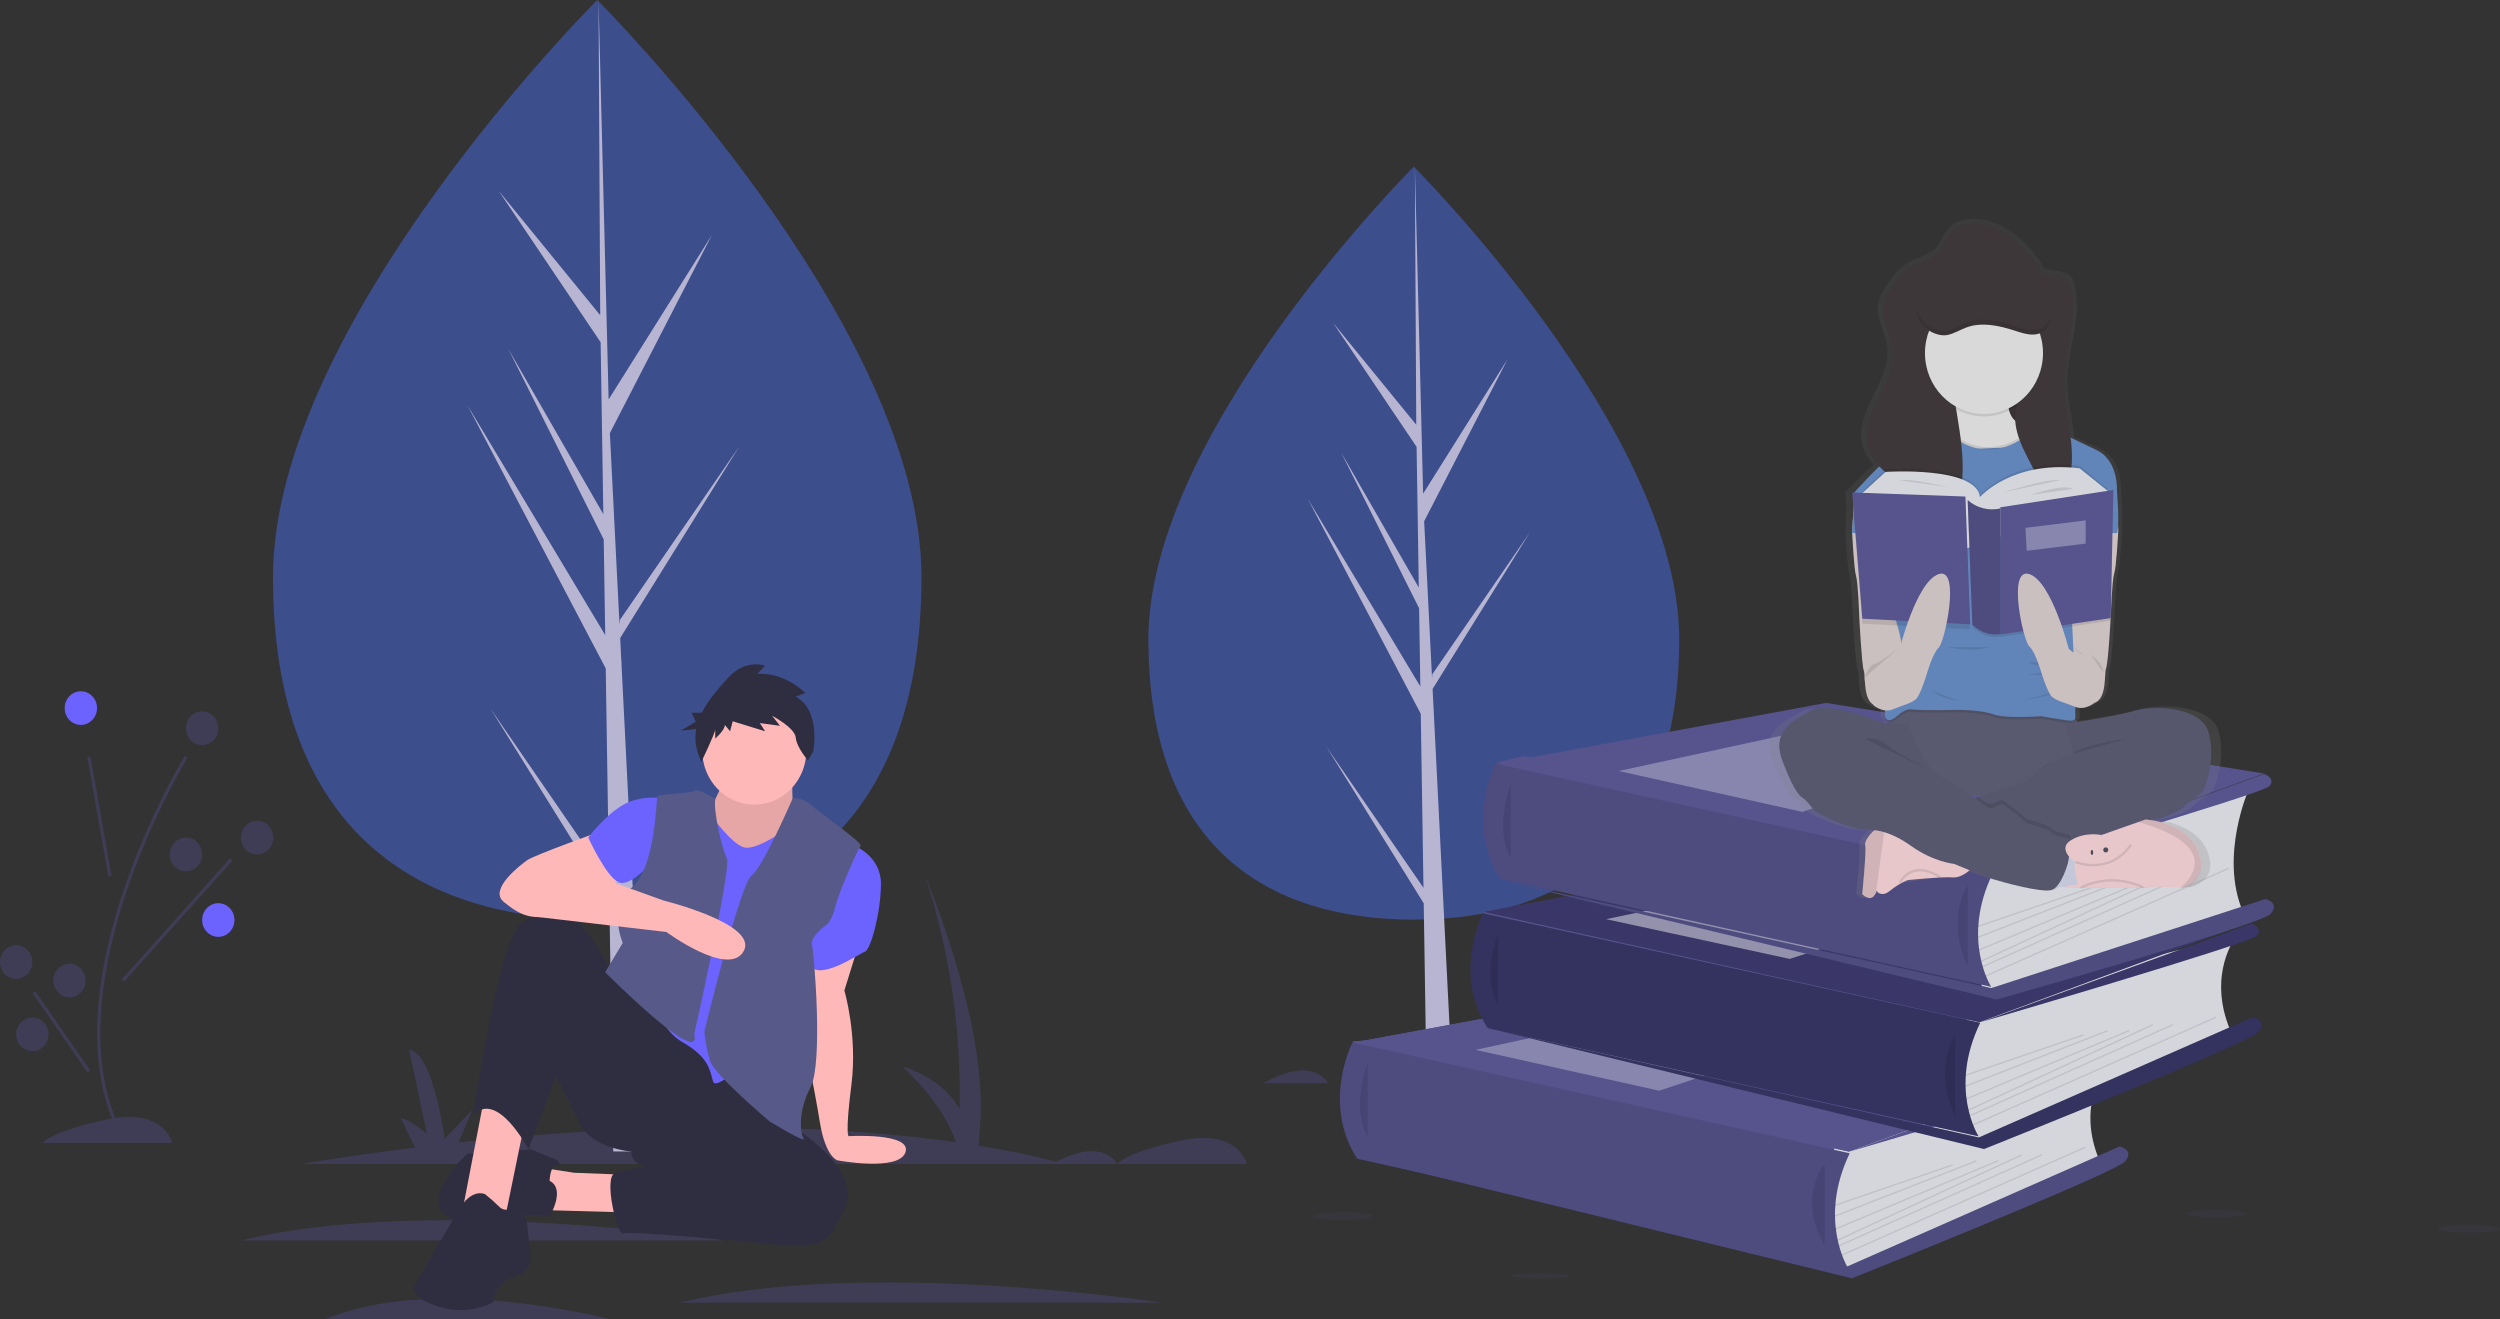 <svg width="1063" height="561" viewBox="0 0 1063 561" fill="none" xmlns="http://www.w3.org/2000/svg">
<rect x="0" y="0" width="1063" height="561" fill="#333333" stroke="none"/>
<path d="M530.094 494.897C530.094 494.897 526.656 479.878 502.592 484.884C478.529 489.891 475.091 494.897 475.091 494.897H530.094Z" fill="#3F3D56"/>
<path d="M648.695 475.229C648.695 475.229 645.257 460.21 621.193 465.216C597.129 470.223 593.692 475.229 593.692 475.229H648.695Z" fill="#3F3D56"/>
<path d="M447.589 494.897C447.589 494.897 466.84 482.739 475.091 494.897H447.589Z" fill="#3F3D56"/>
<path d="M537.313 460.568C537.313 460.568 556.564 448.409 564.815 460.568H537.313Z" fill="#3F3D56"/>
<path d="M645.309 449.397C639.577 460.454 627.413 465.2 627.413 465.2C627.413 465.2 624.541 452.02 630.273 440.963C636.004 429.907 648.168 425.16 648.168 425.16C648.168 425.16 651.04 438.34 645.309 449.397Z" fill="#3F3D56"/>
<path d="M641.369 445.759C631.022 452.235 627.036 465.098 627.036 465.098C627.036 465.098 639.828 467.461 650.176 460.986C660.523 454.51 664.508 441.647 664.508 441.647C664.508 441.647 651.717 439.284 641.369 445.759Z" fill="#6C63FF"/>
<path d="M73.223 485.957C73.223 485.957 69.785 470.938 45.722 475.944C21.658 480.951 18.22 485.957 18.22 485.957H73.223Z" fill="#3F3D56"/>
<path d="M128.226 494.897C144.946 492.174 161.021 489.858 176.452 487.949L170.51 475.587C172.573 474.872 181.511 482.023 181.511 482.023L173.948 446.264C184.261 447.694 189.074 484.169 189.074 484.169L200.762 472.011L195.008 485.776C242.23 480.615 282.977 479.004 317.23 479.374L312.144 468.792C314.206 468.077 323.144 475.229 323.144 475.229L315.581 439.47C325.894 440.9 330.707 477.375 330.707 477.375L342.395 465.216L336.301 479.796C359.764 480.505 383.177 482.467 406.446 485.672C401.371 469.226 383.648 453.416 383.648 453.416C397.275 457.826 404.365 465.011 408.034 471.671C408.777 437.882 403.78 404.223 393.273 372.242C393.273 372.242 420.775 436.609 416.65 479.52L416.126 487.143C440.052 491.025 452.058 494.897 452.058 494.897H128.226Z" fill="#3F3D56"/>
<path d="M307.675 527.438C307.675 527.438 181.167 508.128 102.787 527.438H307.675Z" fill="#3F3D56"/>
<path d="M493.998 553.9C493.998 553.9 367.491 534.59 289.111 553.9H493.998Z" fill="#3F3D56"/>
<path d="M259.547 561C259.547 561 184.619 541.233 138.196 561H259.547Z" fill="#3F3D56"/>
<path d="M50.267 481.636L51.489 480.98C35.619 449.065 44.105 407.619 54.018 378.47C60.749 358.878 69.335 340.03 79.648 322.203L78.486 321.439C68.119 339.356 59.489 358.3 52.722 377.993C42.718 407.408 34.172 449.268 50.267 481.636Z" fill="#3F3D56"/>
<path d="M38.497 321.695L47.418 372.477L46.066 372.734L37.145 321.952L38.497 321.695Z" fill="#3F3D56"/>
<path d="M97.815 364.96L98.822 365.935L52.757 417.429L51.75 416.454L97.815 364.96Z" fill="#3F3D56"/>
<path d="M15.001 421.524L38.367 455.146L37.252 455.985L13.887 422.362L15.001 421.524Z" fill="#3F3D56"/>
<path d="M34.377 308.232C30.58 308.232 27.502 305.03 27.502 301.08C27.502 297.13 30.58 293.928 34.377 293.928C38.174 293.928 41.252 297.13 41.252 301.08C41.252 305.03 38.174 308.232 34.377 308.232Z" fill="#6C63FF"/>
<path d="M109.319 363.302C105.522 363.302 102.444 360.1 102.444 356.15C102.444 352.2 105.522 348.998 109.319 348.998C113.116 348.998 116.194 352.2 116.194 356.15C116.194 360.1 113.116 363.302 109.319 363.302Z" fill="#3F3D56"/>
<path d="M79.067 370.454C75.27 370.454 72.192 367.252 72.192 363.302C72.192 359.352 75.27 356.15 79.067 356.15C82.864 356.15 85.943 359.352 85.943 363.302C85.943 367.252 82.864 370.454 79.067 370.454Z" fill="#3F3D56"/>
<path d="M92.818 398.346C89.021 398.346 85.943 395.144 85.943 391.194C85.943 387.244 89.021 384.042 92.818 384.042C96.615 384.042 99.693 387.244 99.693 391.194C99.693 395.144 96.615 398.346 92.818 398.346Z" fill="#6C63FF"/>
<path d="M6.875 416.226C3.078 416.226 -6.10352e-05 413.024 -6.10352e-05 409.074C-6.10352e-05 405.124 3.078 401.922 6.875 401.922C10.672 401.922 13.751 405.124 13.751 409.074C13.751 413.024 10.672 416.226 6.875 416.226Z" fill="#3F3D56"/>
<path d="M29.564 424.093C25.767 424.093 22.689 420.891 22.689 416.941C22.689 412.991 25.767 409.789 29.564 409.789C33.361 409.789 36.44 412.991 36.44 416.941C36.44 420.891 33.361 424.093 29.564 424.093Z" fill="#3F3D56"/>
<path d="M13.751 446.979C9.954 446.979 6.875 443.777 6.875 439.827C6.875 435.877 9.954 432.675 13.751 432.675C17.548 432.675 20.626 435.877 20.626 439.827C20.626 443.777 17.548 446.979 13.751 446.979Z" fill="#3F3D56"/>
<path d="M85.943 316.814C82.145 316.814 79.067 313.612 79.067 309.662C79.067 305.713 82.145 302.511 85.943 302.511C89.74 302.511 92.818 305.713 92.818 309.662C92.818 313.612 89.74 316.814 85.943 316.814Z" fill="#3F3D56"/>
<path d="M488.306 271.752C488.306 360.157 538.829 391.024 601.153 391.024C663.477 391.024 714 360.157 714 271.752C714 183.347 601.153 70.883 601.153 70.883C601.153 70.883 488.306 183.347 488.306 271.752Z" fill="#3D4E8C"/>
<path d="M605.263 377.501L604.108 303.515L556.01 211.982L603.927 291.908L603.408 258.641L570.258 192.418L603.27 249.837L602.335 190.004L566.839 137.282L602.189 180.596L601.605 70.882L605.274 216.122L604.972 210.131L641.062 152.667L605.551 221.633L608.913 288.456L609.014 286.682L650.619 226.21L609.14 292.948L609.56 301.305L609.635 301.431L609.601 302.117L618.133 471.652H606.734L605.366 384.084L563.989 317.51L605.263 377.501Z" fill="#B7B5D2"/>
<path d="M116.082 245.397C116.082 353.399 177.805 391.11 253.945 391.11C330.084 391.11 391.807 353.399 391.807 245.397C391.807 137.395 253.945 0 253.945 0C253.945 0 116.082 137.396 116.082 245.397Z" fill="#3D4E8C"/>
<path d="M258.967 374.589L257.555 284.201L198.795 172.378L257.334 270.022L256.699 229.38L216.201 148.477L256.531 218.624L255.39 145.528L212.024 81.119L255.21 134.033L254.496 0L258.979 177.436L258.611 170.116L302.701 99.915L259.317 184.167L263.426 265.803L263.548 263.637L314.376 189.761L263.702 271.292L264.216 281.501L264.308 281.655L264.266 282.493L274.689 489.612H260.763L259.092 382.631L208.543 301.299L258.967 374.589Z" fill="#B7B5D2"/>
<path d="M365.302 400.948L359.02 421.175C359.02 421.175 364.703 440.157 362.011 461.317C359.319 482.477 360.814 483.1 360.814 483.1C360.814 483.1 387.715 481.489 385.023 489.891C382.331 498.292 356.028 493.369 356.028 493.369C356.028 493.369 350.977 491.954 348.583 477.017C346.19 462.08 340.173 433.311 340.173 433.311L345.831 406.151L365.302 400.948Z" fill="#FFB8B8"/>
<path d="M363.208 359.561C363.208 359.561 374.575 363.917 374.575 375.742C374.575 387.567 370.387 403.749 367.695 404.682C365.003 405.616 347.054 418.374 343.763 409.35C340.472 400.326 363.208 359.561 363.208 359.561Z" fill="#6C63FF"/>
<path d="M268.078 499.592L244.146 498.659L225.897 495.858L231.282 514.529L275.557 515.773L268.078 499.592Z" fill="#FFB8B8"/>
<path d="M233.676 502.082C233.676 502.082 233.975 495.236 236.667 495.547C239.359 495.858 237.565 493.057 235.171 492.435C232.778 491.813 225.898 488.701 225.898 488.701L198.675 490.568C198.675 490.568 181.025 506.749 188.205 515.462C195.384 524.175 213.932 516.396 213.932 516.396L233.975 516.707C233.975 516.707 240.556 505.505 233.676 502.082Z" fill="#2F2E41"/>
<path d="M222.906 478.121L214.231 520.441L196.282 516.707L206.453 463.806L217.223 457.894L222.906 478.121Z" fill="#FFB8B8"/>
<path d="M326.113 472.831C326.113 472.831 376.37 496.48 355.131 520.441C355.131 520.441 355.131 531.644 332.694 529.465C310.258 527.287 266.881 523.242 264.787 524.487C262.693 525.731 256.112 499.903 261.796 498.659C267.48 497.414 274.36 495.858 274.36 495.858C274.36 495.858 268.377 494.924 268.377 489.634C268.377 489.634 251.326 488.39 246.24 477.187C241.155 465.985 236.368 457.583 236.368 457.583L224.701 488.701C224.701 488.701 211.24 462.873 201.068 474.387C201.068 474.387 212.436 400.014 221.111 393.168C229.787 386.323 235.77 384.144 243.847 390.368C251.924 396.591 259.403 412.462 259.403 412.462L326.113 472.831Z" fill="#2F2E41"/>
<path d="M206.154 507.683C208.245 509.324 210.243 511.09 212.137 512.973C214.53 515.462 217.821 514.218 218.12 512.973C218.419 511.728 223.804 513.906 224.402 522.931C225 531.955 228.59 540.046 219.017 542.846C209.444 545.647 209.744 553.738 209.744 553.738C202.169 557.517 193.476 558.076 185.513 555.294C172.051 550.626 176.837 545.647 176.837 545.647L194.786 514.84C194.786 514.84 199.573 505.505 206.154 507.683Z" fill="#2F2E41"/>
<path d="M255.813 353.337C255.813 353.337 227.094 363.606 224.103 365.785C221.111 367.963 207.65 378.232 214.231 383.522C220.812 388.812 226.197 392.235 239.06 388.19C251.924 384.144 266.283 371.697 266.283 371.697L255.813 353.337Z" fill="#FFB8B8"/>
<path d="M284.531 339.645C284.531 339.645 273.164 337.467 265.086 342.135C257.009 346.803 250.129 356.138 250.129 356.138C250.129 356.138 257.608 372.631 262.992 375.12C268.377 377.609 278.249 365.162 278.249 365.162L284.531 339.645Z" fill="#6C63FF"/>
<path d="M336.882 330.621C336.882 330.621 336.583 342.757 337.78 344.002C338.977 345.247 323.421 381.966 306.369 365.785C289.318 349.603 302.48 343.068 302.48 343.068C302.48 343.068 308.762 330.932 308.463 329.688C308.164 328.443 336.284 329.688 336.284 329.688L336.882 330.621Z" fill="#FFB8B8"/>
<path opacity="0.1" d="M336.882 330.621C336.882 330.621 336.583 342.757 337.78 344.002C338.977 345.247 323.421 381.966 306.369 365.785C289.318 349.603 302.48 343.068 302.48 343.068C302.48 343.068 308.762 330.932 308.463 329.688C308.164 328.443 336.284 329.688 336.284 329.688L336.882 330.621Z" fill="black"/>
<path d="M332.096 353.96C332.096 353.96 320.728 362.05 315.942 360.183C311.156 358.316 305.173 350.225 304.574 349.603C303.976 348.981 273.463 412.773 273.463 412.773C273.463 412.773 277.95 436.111 289.916 442.957C301.882 449.803 301.732 455.249 303.228 459.917C304.724 464.584 324.019 445.135 324.019 445.135L336.284 390.99V358.005L332.096 353.96Z" fill="#6C63FF"/>
<path d="M337.032 339.49C337.032 339.49 340.771 338.712 344.66 342.135C348.549 345.558 366.797 358.316 365.9 359.561C365.002 360.806 356.925 378.543 355.13 385.7C353.336 392.857 350.643 393.791 350.643 393.791C350.643 393.791 344.361 398.459 345.259 401.882C346.156 405.304 350.045 451.982 344.66 462.251C339.276 472.519 340.173 481.544 341.669 484.033C343.165 486.523 327.31 476.876 327.31 476.876C327.31 476.876 303.677 456.96 301.882 451.048C300.721 446.984 299.92 442.817 299.489 438.601C299.489 438.601 314.745 375.742 319.532 372.319C324.318 368.896 337.032 339.49 337.032 339.49Z" fill="#575A89"/>
<path d="M304.168 339.736C304.168 339.736 296.796 334.978 295.301 336.222C293.805 337.467 279.745 337.467 279.446 338.712C279.147 339.957 278.548 369.83 268.377 377.609C258.206 385.389 264.787 400.948 264.787 400.948L257.309 413.395C257.309 413.395 297.992 454.156 295.301 440.157C295.151 439.379 295.301 439.223 295.301 439.223C295.301 439.223 311.156 368.585 309.062 364.851C306.967 361.117 303.163 344.183 304.168 339.736Z" fill="#575A89"/>
<path d="M241.454 368.274L282.138 382.9C282.138 382.9 322.523 392.857 316.241 404.371C309.959 415.885 283.335 396.28 283.335 396.28L229.157 389.966C229.157 389.966 207.65 371.075 241.454 368.274Z" fill="#FFB8B8"/>
<path d="M320.728 342.135C308.502 342.135 298.591 331.825 298.591 319.107C298.591 306.39 308.502 296.08 320.728 296.08C332.954 296.08 342.865 306.39 342.865 319.107C342.865 331.825 332.954 342.135 320.728 342.135Z" fill="#FFB8B8"/>
<path d="M338.358 296.222L342.453 294.673C342.453 294.673 333.89 285.767 321.978 286.542L325.328 283.056C325.328 283.056 317.139 279.959 309.693 288.09C305.78 292.365 301.251 297.39 298.428 303.05H294.043L295.873 306.858L289.467 310.666L296.042 309.982C295.419 313.269 295.634 316.669 296.664 319.844L298.153 324.103C298.153 324.103 304.109 311.712 304.109 310.163V314.035C304.109 314.035 308.204 310.55 308.204 308.227L310.438 310.937L311.555 306.678L325.328 310.937L323.095 307.452L331.657 308.614L328.306 304.354C328.306 304.354 337.985 309.388 338.358 313.648C338.73 317.907 343.569 323.329 343.569 323.329L345.803 319.456C345.803 319.456 349.153 302.031 338.358 296.222Z" fill="#2F2E41"/>
<path d="M785.771 489.642L594.125 488.681L575.082 442.814L642.417 437.794L630.681 387.504L763.862 369.777L636.331 324.248L647.596 321.5L852.664 355.856L841.371 434.338L825.228 477.469L785.771 489.642Z" fill="#56538D"/>
<path d="M895.369 454.073C895.369 454.073 882.639 469.807 892.746 493.593L791.109 538.23L781.355 540.3L776.863 520.398L779.867 495.281V481.555L895.369 454.073Z" fill="#D5D6DB"/>
<path d="M575.082 443.373L715.592 417.427L901.775 447.469L786.133 489.642L575.082 443.373Z" fill="#56538D"/>
<path d="M575.082 443.373L715.592 417.427L901.775 447.469L786.133 489.642L575.082 443.373Z" fill="#56538D"/>
<path d="M575.043 443.295C575.043 443.295 561.878 468.964 577.049 492.672L785.803 539.222C785.803 539.222 772.845 518.775 786.471 490.394L575.043 443.295Z" fill="#56538D"/>
<path opacity="0.1" d="M575.043 443.295C575.043 443.295 561.878 468.964 577.049 492.672L785.803 539.222C785.803 539.222 772.845 518.775 786.471 490.394L575.043 443.295Z" fill="black"/>
<path opacity="0.1" d="M581.488 451.917C581.488 451.917 574.281 470.894 581.488 483.175V451.917Z" fill="black"/>
<path d="M785.173 538.622L901.269 487.486C901.269 487.486 907.763 488.93 903.564 493.842C899.366 498.753 787.412 543.533 787.412 543.533L577.217 492.108L785.173 538.622Z" fill="#56538D"/>
<path opacity="0.1" d="M785.173 538.622L901.269 487.486C901.269 487.486 907.763 488.93 903.564 493.842C899.366 498.753 787.412 543.533 787.412 543.533L577.217 492.108L785.173 538.622Z" fill="black"/>
<path opacity="0.1" d="M775.795 495.031C775.795 495.031 763.784 508.827 775.795 529.521V495.031Z" fill="black"/>
<path opacity="0.1" d="M830.219 495.051L779.919 512.265L780.096 512.81L830.396 495.596L830.219 495.051Z" fill="black"/>
<path opacity="0.1" d="M840.294 493.338L779.903 516.894L780.102 517.432L840.493 493.875L840.294 493.338Z" fill="black"/>
<path opacity="0.1" d="M849.546 493.255L780.24 522.355L780.452 522.887L849.759 493.787L849.546 493.255Z" fill="black"/>
<path opacity="0.1" d="M859.608 490.763L781.049 527.165L781.28 527.69L859.839 491.287L859.608 490.763Z" fill="black"/>
<path opacity="0.1" d="M868.061 490.775L781.671 529.509L781.895 530.037L868.285 491.302L868.061 490.775Z" fill="black"/>
<path opacity="0.1" d="M886.55 487.554L782.973 533.443L783.196 533.971L886.772 488.082L886.55 487.554Z" fill="black"/>
<path opacity="0.3" d="M627.396 446.4L726.249 424.972L786.471 436.844L705.467 463.774L627.396 446.4Z" fill="white"/>
<path d="M901.932 447.606C901.932 447.606 907.027 449.684 904.037 452.895C901.047 456.106 786.471 489.642 786.471 489.642L901.932 447.606Z" fill="#56538D"/>
<path d="M950.885 398.026C950.885 398.026 938.275 413.949 948.292 438.034L847.565 483.223L837.899 485.33L833.447 465.182L836.469 439.761V425.847L950.885 398.026Z" fill="#D5D6DB"/>
<path d="M630.598 387.708L771.103 361.38L957.291 391.871L841.65 434.672L630.598 387.708Z" fill="#3A3768"/>
<path d="M630.563 388.325C630.563 388.325 617.393 413.706 632.563 437.148L841.297 483.175C841.297 483.175 828.346 462.94 841.988 434.889L630.563 388.325Z" fill="#3A3768"/>
<path opacity="0.1" d="M630.563 388.325C630.563 388.325 617.393 413.706 632.563 437.148L841.297 483.175C841.297 483.175 828.346 462.94 841.988 434.889L775.98 420.35L630.563 388.325Z" fill="black"/>
<path opacity="0.1" d="M637.004 396.948C637.004 396.948 629.798 415.264 637.004 427.127V396.948Z" fill="black"/>
<path d="M841.366 483.652L957.846 432.517C957.846 432.517 964.355 433.961 960.143 438.872C955.931 443.784 843.612 488.564 843.612 488.564L632.734 437.139L841.366 483.652Z" fill="#3A3768"/>
<path opacity="0.1" d="M841.366 483.652L957.846 432.517C957.846 432.517 964.355 433.961 960.143 438.872C955.931 443.784 843.612 488.564 843.612 488.564L632.734 437.139L841.366 483.652Z" fill="black"/>
<path opacity="0.1" d="M831.311 440.061C831.311 440.061 821.703 453.858 831.311 474.552V440.061Z" fill="black"/>
<path opacity="0.1" d="M885.895 439.738L835.595 456.952L835.773 457.498L886.073 440.284L885.895 439.738Z" fill="black"/>
<path opacity="0.1" d="M895.977 438.022L835.586 461.579L835.786 462.116L896.176 438.56L895.977 438.022Z" fill="black"/>
<path opacity="0.1" d="M905.222 437.932L835.915 467.031L836.128 467.564L905.434 438.464L905.222 437.932Z" fill="black"/>
<path opacity="0.1" d="M915.29 435.441L836.731 471.843L836.961 472.367L915.52 435.965L915.29 435.441Z" fill="black"/>
<path opacity="0.1" d="M923.735 435.446L837.344 474.18L837.569 474.707L923.959 435.973L923.735 435.446Z" fill="black"/>
<path opacity="0.1" d="M942.228 432.225L838.651 478.114L838.874 478.642L942.45 432.753L942.228 432.225Z" fill="black"/>
<path opacity="0.45" d="M682.912 390.835L781.766 370.002L841.988 381.545L760.984 407.726L682.912 390.835Z" fill="white"/>
<path d="M957.45 392.637C957.45 392.637 962.54 394.715 959.556 397.921C956.571 401.127 841.988 434.672 841.988 434.672L957.45 392.637Z" fill="#3A3768"/>
<path d="M956.223 335.512C956.223 335.512 943.606 363.75 953.624 387.531L852.883 419.652L843.237 421.738L838.785 401.84L841.763 376.729V362.988L956.223 335.512Z" fill="#D5D6DB"/>
<path d="M635.936 324.812L776.444 298.866L962.629 328.908L846.984 371.08L635.936 324.812Z" fill="#56538D"/>
<path d="M635.913 324.733C635.913 324.733 622.726 350.114 637.897 373.556L846.64 419.583C846.64 419.583 833.683 399.348 847.326 371.303L635.913 324.733Z" fill="#56538D"/>
<path opacity="0.1" d="M635.913 324.733C635.913 324.733 622.726 350.114 637.897 373.556L846.64 419.583C846.64 419.583 833.683 399.348 847.326 371.303L635.913 324.733Z" fill="black"/>
<path opacity="0.1" d="M642.342 333.356C642.342 333.356 635.136 352.332 642.342 364.613V333.356Z" fill="black"/>
<path d="M846.704 420.134L963.179 382.282C963.179 382.282 969.694 383.705 965.482 388.543C961.27 393.382 848.951 424.972 848.951 424.972L638.072 374.314L846.704 420.134Z" fill="#56538D"/>
<path opacity="0.1" d="M846.704 420.134L963.179 382.282C963.179 382.282 969.694 383.705 965.482 388.543C961.27 393.382 848.951 424.972 848.951 424.972L638.072 374.314L846.704 420.134Z" fill="black"/>
<path opacity="0.1" d="M836.65 376.469C836.65 376.469 827.041 390.266 836.65 410.96V376.469Z" fill="black"/>
<path opacity="0.1" d="M891.19 376.452L840.89 393.666L841.067 394.212L891.367 376.998L891.19 376.452Z" fill="black"/>
<path opacity="0.1" d="M901.268 374.739L840.877 398.296L841.076 398.834L901.467 375.277L901.268 374.739Z" fill="black"/>
<path opacity="0.1" d="M910.507 374.652L841.201 403.751L841.413 404.284L910.72 375.184L910.507 374.652Z" fill="black"/>
<path opacity="0.1" d="M920.583 372.156L842.024 408.558L842.255 409.082L920.814 372.68L920.583 372.156Z" fill="black"/>
<path opacity="0.1" d="M929.031 372.166L842.641 410.9L842.865 411.427L929.255 372.693L929.031 372.166Z" fill="black"/>
<path opacity="0.1" d="M947.522 368.949L843.946 414.838L844.168 415.366L947.745 369.477L947.522 368.949Z" fill="black"/>
<path opacity="0.3" d="M688.25 327.838L787.104 306.41L847.326 318.283L766.322 345.212L688.25 327.838Z" fill="white"/>
<path d="M962.786 329.045C962.786 329.045 967.882 331.123 964.891 334.334C961.901 337.545 847.326 371.08 847.326 371.08L962.786 329.045Z" fill="#56538D"/>
<path opacity="0.1" d="M655.154 543.533C662.229 543.533 667.965 543.05 667.965 542.455C667.965 541.86 662.229 541.377 655.154 541.377C648.078 541.377 642.342 541.86 642.342 542.455C642.342 543.05 648.078 543.533 655.154 543.533Z" fill="#56538D"/>
<path opacity="0.1" d="M570.811 518.743C577.887 518.743 583.623 518.019 583.623 517.126C583.623 516.233 577.887 515.509 570.811 515.509C563.736 515.509 558 516.233 558 517.126C558 518.019 563.736 518.743 570.811 518.743Z" fill="#56538D"/>
<path opacity="0.1" d="M1049.64 524.132C1057.01 524.132 1062.99 523.408 1062.99 522.515C1062.99 521.622 1057.01 520.899 1049.64 520.899C1042.27 520.899 1036.3 521.622 1036.3 522.515C1036.3 523.408 1042.27 524.132 1049.64 524.132Z" fill="#56538D"/>
<path opacity="0.1" d="M942.344 517.665C949.42 517.665 955.156 516.941 955.156 516.048C955.156 515.155 949.42 514.432 942.344 514.432C935.269 514.432 929.533 515.155 929.533 516.048C929.533 516.941 935.269 517.665 942.344 517.665Z" fill="#56538D"/>
<path d="M943.049 310.145C939.371 299.917 919.126 298.956 910.341 301.563C904.099 303.422 890.939 305.517 883.91 306.571L883.454 306.128C884.365 305.851 884.388 305.172 884.275 304.165C884.21 302.837 884.229 301.507 884.332 300.182C888.639 301.552 892.475 298.312 892.475 298.312C897.536 296.009 896.175 286.156 897.142 283.462C897.868 281.448 898.65 269.58 898.998 263.663H899.071L899.111 261.678C899.161 260.82 899.184 260.32 899.184 260.32C899.184 260.32 899.679 245.85 900.646 242.921C901.546 240.227 902.277 226.656 902.389 224.503C902.389 224.319 902.389 224.221 902.389 224.221L902.316 222.966C902.367 222.051 902.389 221.032 902.384 219.962C902.384 215.041 901.883 208.842 901.821 207.841C901.821 207.697 901.821 207.524 901.821 207.317C901.861 205.216 901.602 194.695 892.857 190.718C889.635 189.245 885.76 187.489 882.009 185.78C881.042 177.233 878.831 168.732 879.023 160.122C879.023 158.827 879.135 157.532 879.259 156.243C879.259 156.617 879.22 156.997 879.214 157.394C879.214 158.228 879.214 159.069 879.214 159.903C879.546 149.135 883.522 138.309 883.151 127.77C883.117 128.801 883.044 129.837 882.948 130.873C883.142 127.308 882.778 123.735 881.868 120.288C881.531 119.074 881.075 117.819 880.102 117.008C879.183 116.354 878.128 115.927 877.021 115.759C874.36 115.062 871.656 114.546 868.928 114.216C868.514 112.918 867.898 111.695 867.106 110.596C861.404 102.584 852.957 95.056 842.969 93.329C837.958 92.466 832.194 93.186 828.786 96.852C828.43 97.174 828.096 97.52 827.785 97.888C825.951 100.127 825.164 103.068 823.286 105.301C823.162 105.451 823.022 105.589 822.887 105.733C819.209 109.1 813.478 109.802 809.39 112.823C808.669 113.366 807.994 113.968 807.371 114.625C805.723 116.296 804.246 118.133 802.962 120.11C801.123 122.757 799.233 125.514 798.648 128.674C797.473 135.005 801.685 141.008 802.467 147.379C804.21 161.636 788.795 174.286 791.714 188.353C792.493 191.808 794.213 194.968 796.674 197.464C790.663 203.035 785.545 208.439 785.545 208.439V208.762H784.595L784.69 209.913H784.595L785.118 216.158L784.595 225.251C784.595 225.251 784.595 225.349 784.595 225.533V225.579V225.827C784.595 225.827 784.595 225.925 784.595 226.109H784.628C784.803 229.441 785.494 241.424 786.315 243.951C787.283 246.88 787.772 261.35 787.772 261.35C787.772 261.35 788.84 281.799 789.819 284.504C790.798 287.209 789.408 297.034 794.487 299.353C795.972 300.52 797.731 301.266 799.587 301.517C799.329 303.67 799.492 305.23 800.33 305.719C800.688 305.935 801.095 306.054 801.511 306.064C801.166 306.587 800.86 307.135 800.594 307.705C798.578 307.489 796.598 307.011 794.7 306.283C789.245 303.981 771.143 298.801 765.884 302.444C760.626 306.087 747.973 309.391 753.816 324.056C759.659 338.721 762.381 339.089 762.381 339.089C764.179 340.426 765.757 342.048 767.054 343.895C768.809 346.594 785.157 352.77 789.245 352.77C790.983 352.743 792.721 352.831 794.447 353.035C794.447 353.035 790.01 357.018 790.601 359.331C791.191 361.645 789.251 380.166 789.251 380.166C789.251 380.166 793.75 384.805 795.673 378.722L795.741 378.814C796.101 379.314 798.047 381.576 801.708 378.722C803.206 377.558 804.797 376.526 806.465 375.637L824.191 373.07C826.039 372.952 827.892 372.938 829.742 373.029C832.554 373.265 835.315 371.562 837.053 370.244C840.725 371.671 844.853 373.231 846.816 373.801C850.797 374.952 869.097 379.976 873.376 378.405C874.266 378.043 875.057 377.467 875.682 376.724L879.765 376.857L877.853 377.248C877.853 377.248 881.576 377.312 886.637 377.381L886.424 377.507L892.773 377.45C902.063 377.536 912.501 377.565 913.873 377.248C916.021 376.759 927.184 377.104 930.474 377.248H931.391C931.391 377.248 943.656 374.745 938.595 362.008C934.703 352.223 922.742 349.38 917.433 348.597C918.929 348.292 920.217 348.056 921.071 347.918C924.777 347.343 931.976 343.889 932.561 342.709C933.146 341.53 939.18 338.105 940.738 336.154C942.295 334.203 946.744 320.372 943.049 310.145ZM841.456 338.767L840.854 338.968L840.449 339.107L839.673 339.889C839.055 339.463 838.391 339.014 837.699 338.554C838.92 338.629 840.174 338.704 841.456 338.767Z" fill="url(#paint0_linear)"/>
<path d="M877.219 278.04C877.219 278.04 885.984 301 890.968 298.704C895.952 296.408 894.6 286.65 895.551 283.976C896.502 281.301 897.556 261.016 897.556 261.016C897.556 261.016 898.037 246.666 898.988 243.762C899.871 241.093 900.587 227.632 900.707 225.514C900.707 225.331 900.707 225.233 900.707 225.233L899.762 208.587L894.411 207.25L882.003 211.842L880.284 221.674L879.614 225.514L879.327 227.15L877.219 278.04Z" fill="#CBC0C0"/>
<path opacity="0.1" d="M880.422 274.075C880.422 274.075 888.186 280.689 890.526 281.27C892.865 281.851 894.301 287.009 894.301 287.009" fill="black"/>
<path d="M809.959 279.118C809.959 279.118 801.593 302.078 796.835 299.782C792.078 297.486 793.368 287.728 792.46 285.053C791.553 282.379 790.547 262.094 790.547 262.094C790.547 262.094 790.087 247.744 789.179 244.839C788.337 242.17 787.654 228.71 787.539 226.592C787.539 226.409 787.539 226.311 787.539 226.311L788.447 209.665L793.554 208.328L805.398 212.92L807.039 222.752L807.679 226.592L807.952 228.228L809.959 279.118Z" fill="#CBC0C0"/>
<path d="M866.543 155.514H847.326V186.771H866.543V155.514Z" fill="#3E373A"/>
<path opacity="0.1" d="M866.543 155.514H847.326V186.771H866.543V155.514Z" fill="black"/>
<path d="M807.15 301.758C807.15 301.758 800.595 309.075 803.027 310.403C805.459 311.732 821.193 336.636 821.193 336.636C821.193 336.636 872.871 343.097 882.616 333.403C892.362 323.708 892.166 306.389 892.166 306.389C892.166 306.389 884.335 308.1 883.482 307.17C882.628 306.24 877.937 301.758 877.937 301.758C877.937 301.758 811.644 297.675 807.15 301.758Z" fill="#56566D"/>
<path opacity="0.02" d="M807.15 301.758C807.15 301.758 800.595 309.075 803.027 310.403C805.459 311.732 821.193 336.636 821.193 336.636C821.193 336.636 872.871 343.097 882.616 333.403C892.362 323.708 892.166 306.389 892.166 306.389C892.166 306.389 884.335 308.1 883.482 307.17C882.628 306.24 877.937 301.758 877.937 301.758C877.937 301.758 811.644 297.675 807.15 301.758Z" fill="white"/>
<path d="M899.624 208.787L882.884 222.679L877.823 223.061L875.965 223.2L844.757 225.573L812.394 223.119L807.578 222.754L801.44 222.291L788.607 209.557C788.607 209.557 797.691 199.463 805.648 192.65C808.783 189.959 811.746 187.782 813.906 186.926L814.274 186.792C815.632 186.243 816.845 185.366 817.812 184.234C824.095 177.514 829.903 160.931 829.903 160.931C829.903 160.931 857.619 146.078 854.271 165.561C850.923 185.044 866.73 180.229 866.73 180.229L871.942 182.694L874.001 183.673L879.252 186.167L891.098 191.805C900.394 196.244 899.624 208.787 899.624 208.787Z" fill="#D9D9D9"/>
<path opacity="0.1" d="M843.589 177.071C857.445 177.071 868.678 165.489 868.678 151.203C868.678 136.916 857.445 125.335 843.589 125.335C829.733 125.335 818.5 136.916 818.5 151.203C818.5 165.489 829.733 177.071 843.589 177.071Z" fill="black"/>
<path opacity="0.1" d="M900.166 226.651H787.539C787.539 226.468 787.539 226.371 787.539 226.371L788.471 209.821C788.471 209.821 797.607 199.869 805.61 193.152L876.32 190.298L879.609 186.771L891.523 192.33C900.878 196.701 900.126 209.068 900.126 209.068C900.126 209.068 901.406 223.398 900.166 226.651Z" fill="black"/>
<path d="M900.166 226.651H787.539C787.539 226.463 787.539 226.364 787.539 226.364L788.471 209.366C788.471 209.366 797.607 199.145 805.61 192.246L876.32 189.316L879.609 185.693L891.523 191.402C900.878 195.892 900.126 208.593 900.126 208.593C900.126 208.593 901.406 223.31 900.166 226.651Z" fill="#6285B9"/>
<path opacity="0.1" d="M825.526 179.942C825.526 179.942 843.322 203.149 867.026 179.464C890.729 155.779 869.651 232.294 869.651 232.294L818.5 238.507L825.526 179.942Z" fill="black"/>
<path d="M825.526 181.019C825.526 181.019 843.322 204.227 867.026 180.542C890.729 156.857 869.651 233.372 869.651 233.372L818.5 239.585L825.526 181.019Z" fill="#6285B9"/>
<path opacity="0.1" d="M873.502 184.487L875.372 213.891L877.376 223.675L878.906 231.157C878.906 231.157 882.814 288.711 881.697 291.588C880.581 294.466 882.256 296.768 882.49 298.299C882.725 299.83 882.256 303.675 882.44 305.401C882.624 307.128 882.44 307.893 878.163 307.277C873.887 306.662 867.924 305.591 867.924 305.591C867.924 305.591 852.85 306.742 847.641 304.826C842.432 302.909 832.567 302.903 832.567 302.903C832.567 302.903 817.677 303.289 812.842 302.713C808.007 302.138 805.394 308.854 802.234 306.932C799.074 305.01 805.953 286.409 808.186 281.033C810.419 275.658 805.21 262.04 805.21 262.04L811.91 223.727L813.4 215.042V187.739L813.769 187.607C815.128 187.06 816.341 186.188 817.309 185.063L818.983 212.539L871.464 214.461V183.538" fill="black"/>
<path d="M873.502 183.41L875.372 212.814L877.376 222.598L878.906 230.08C878.906 230.08 882.814 287.633 881.697 290.511C880.581 293.388 882.256 295.69 882.49 297.221C882.725 298.752 882.256 302.597 882.44 304.323C882.624 306.05 882.44 306.815 878.163 306.2C873.887 305.584 867.924 304.513 867.924 304.513C867.924 304.513 852.85 305.664 847.641 303.748C842.432 301.831 832.567 301.826 832.567 301.826C832.567 301.826 817.677 302.211 812.842 301.636C808.007 301.06 805.394 307.777 802.234 305.854C799.074 303.932 805.953 285.331 808.186 279.955C810.419 274.58 805.21 260.963 805.21 260.963L811.91 222.649L813.4 213.965V186.661L813.769 186.529C815.128 185.983 816.341 185.111 817.309 183.985L818.983 211.461L871.464 213.383V182.46" fill="#6285B9"/>
<path opacity="0.1" d="M880.412 122.234C880.091 121.033 879.648 119.786 878.726 118.981C877.846 118.335 876.83 117.91 875.76 117.74C873.197 117.051 870.592 116.54 867.962 116.212C867.586 114.936 867.018 113.728 866.277 112.631C860.771 104.678 852.625 97.179 843.04 95.484C838.024 94.593 832.209 95.392 828.995 99.437C827.231 101.661 826.473 104.609 824.692 106.793C821.259 111.034 815.063 111.557 810.737 114.838C808.428 116.562 806.754 119.062 805.119 121.487C803.349 124.113 801.529 126.849 800.967 129.986C799.843 136.256 803.894 142.232 804.641 148.559C806.327 162.713 791.495 175.27 794.298 189.234C795.933 197.377 803.287 203.112 810.894 206.02C813.574 207.049 816.636 208.071 817.889 210.703C818.45 211.853 818.546 213.18 819.074 214.341C820.849 218.214 826.686 218.364 829.821 215.542C832.956 212.72 833.945 208.158 834.316 203.899C835.821 185.303 828.54 166.931 829.389 148.289C829.641 142.652 831.192 136.256 836.13 133.704C842.776 130.256 850.771 136.003 858.086 134.905C861.547 143.52 862.282 153.028 860.187 162.093C859.024 167.052 857.013 171.862 856.866 176.976C856.647 184.763 860.754 191.877 864.305 198.762C865.067 200.049 865.576 201.476 865.805 202.963C865.861 204.471 865.586 205.973 865.001 207.359C862.996 212.881 859.535 218.007 859.142 223.886C859.026 224.572 859.178 225.278 859.563 225.851C859.959 226.235 860.47 226.469 861.013 226.518C867.08 227.581 872.327 222.082 875.288 216.559C878.589 210.46 880.512 203.681 880.917 196.722C881.53 185.022 877.428 173.511 877.681 161.8C877.973 148.485 883.855 135.078 880.412 122.234Z" fill="black"/>
<path d="M880.412 122.234C880.091 121.033 879.648 119.786 878.726 118.981C877.846 118.335 876.83 117.91 875.76 117.74C873.197 117.051 870.592 116.54 867.962 116.212C867.586 114.936 867.018 113.728 866.277 112.631C860.771 104.678 852.625 97.179 843.04 95.484C838.024 94.593 832.209 95.392 828.995 99.437C827.231 101.661 826.473 104.609 824.692 106.793C821.259 111.034 815.063 111.557 810.737 114.838C808.428 116.562 806.754 119.062 805.119 121.487C803.349 124.113 801.529 126.849 800.967 129.986C799.843 136.256 803.894 142.232 804.641 148.559C806.327 162.713 791.495 175.27 794.298 189.234C795.933 197.377 803.287 203.112 810.894 206.02C813.574 207.049 816.636 208.071 817.889 210.703C818.45 211.853 818.546 213.18 819.074 214.341C820.849 218.214 826.686 218.364 829.821 215.542C832.956 212.72 833.945 208.158 834.316 203.899C835.821 185.303 828.54 166.931 829.389 148.289C829.641 142.652 831.192 136.256 836.13 133.704C842.776 130.256 850.771 136.003 858.086 134.905C861.547 143.52 862.282 153.028 860.187 162.093C859.024 167.052 857.013 171.862 856.866 176.976C856.647 184.763 860.754 191.877 864.305 198.762C865.067 200.049 865.576 201.476 865.805 202.963C865.861 204.471 865.586 205.973 865.001 207.359C862.996 212.881 859.535 218.007 859.142 223.886C859.026 224.572 859.178 225.278 859.563 225.851C859.959 226.235 860.47 226.469 861.013 226.518C867.08 227.581 872.327 222.082 875.288 216.559C878.589 210.46 880.512 203.681 880.917 196.722C881.53 185.022 877.428 173.511 877.681 161.8C877.973 148.485 883.855 135.078 880.412 122.234Z" fill="#3E373A"/>
<path d="M868.678 376.803L890.031 377.547L886.968 360.302L870.611 361.996L868.678 376.803Z" fill="#C3C7D9"/>
<path d="M936.599 336.395C935.105 338.295 929.325 341.719 928.765 342.861C928.205 344.002 921.305 347.426 917.757 347.997C914.209 348.567 903.023 351.044 900.969 352.374C899.497 353.333 887.684 356.369 879.922 358.052C877.82 358.559 875.692 358.95 873.548 359.222C870.191 359.41 833.447 346.667 833.447 346.667L840.531 339.248L840.923 339.111C842.926 338.421 852.182 335.231 857.32 333.713C863.106 332.001 869.821 324.964 869.821 324.964C869.821 324.964 879.704 321.54 881.013 321.158C882.323 320.776 877.656 307.844 877.656 307.844C877.656 307.844 899.106 304.808 907.5 302.234C915.894 299.661 935.296 300.614 938.838 310.697C942.38 320.781 938.116 334.495 936.599 336.395Z" fill="#56566D"/>
<path d="M838.785 368.827C838.785 368.827 834.535 373.442 830.279 373.061C826.023 372.68 811.141 374.215 811.141 374.215C808.444 375.333 805.919 376.855 803.645 378.731C800.166 381.581 798.318 379.308 797.974 378.824L797.913 378.731C796.06 384.794 791.809 380.174 791.809 380.174C791.809 380.174 793.657 361.714 793.091 359.406C792.525 357.099 796.748 353.136 796.748 353.136L801.742 351.815L814.393 348.446L832.52 354.982L838.785 368.827Z" fill="#E7C7CA"/>
<path opacity="0.1" d="M801.418 351.679L797.787 378.81L797.727 378.717C795.931 384.808 791.809 380.166 791.809 380.166C791.809 380.166 793.601 361.623 793.052 359.305C792.503 356.987 796.598 353.006 796.598 353.006L801.418 351.679Z" fill="black"/>
<path opacity="0.1" d="M828.109 275.153C828.109 275.153 837.821 277.578 846.258 275.153H828.109Z" fill="black"/>
<path opacity="0.1" d="M862.273 281.62C862.273 281.62 866.486 284.045 869.746 281.62H862.273Z" fill="black"/>
<path opacity="0.1" d="M862.273 286.799C862.273 286.799 868.554 287.65 869.746 285.932L862.273 286.799Z" fill="black"/>
<path opacity="0.1" d="M860.137 297.788C860.137 297.788 872.967 295.94 876.152 293.476L860.137 297.788Z" fill="black"/>
<path opacity="0.1" d="M820.635 293.476C820.635 293.476 827.37 297.984 832.379 297.781L820.635 293.476Z" fill="black"/>
<path opacity="0.1" d="M880.374 358.031C878.251 358.547 876.103 358.945 873.938 359.222C870.548 359.414 833.447 346.439 833.447 346.439L840.6 338.885L840.996 338.745C842.126 339.565 843.052 340.268 843.714 340.802C846.827 343.324 849.833 340.029 850.963 340.029C852.093 340.029 861.885 348.356 861.885 348.356C861.885 348.356 870.926 350.489 872.435 352.424C873.944 354.358 879.215 353.975 880.153 355.329C880.436 355.747 880.47 356.776 880.374 358.031Z" fill="black"/>
<path d="M811.452 307.874C811.452 307.874 802.4 308.413 797.181 306.137C791.961 303.861 774.619 298.609 769.585 302.298C764.55 305.986 752.427 309.246 758.021 323.92C763.616 338.593 766.228 338.975 766.228 338.975C767.959 340.319 769.47 341.942 770.703 343.781C772.382 346.486 788.046 352.658 791.962 352.658C795.877 352.658 802.775 352.658 812.47 359.607C822.165 366.556 830.931 367.332 830.931 367.332C830.931 367.332 843.238 372.543 847.07 373.701C850.902 374.859 868.412 379.874 872.518 378.334C876.624 376.793 879.231 367.135 879.231 367.135C879.231 367.135 881.094 358.449 880.16 357.1C879.226 355.75 874.006 356.133 872.518 354.204C871.03 352.276 862.074 350.151 862.074 350.151C862.074 350.151 852.401 341.847 851.283 341.847C850.164 341.847 847.188 345.125 844.105 342.617C837.965 337.91 831.514 333.653 824.8 329.878C817.717 326.016 811.452 307.874 811.452 307.874Z" fill="#56566D"/>
<path opacity="0.1" d="M792.877 314.174C794.496 313.841 796.168 313.889 797.766 314.313C799.363 314.738 800.841 315.528 802.085 316.623C806.579 320.395 821.703 327.967 821.703 327.967" fill="black"/>
<path opacity="0.1" d="M904.977 313.955C904.977 313.955 885.185 316.698 881.49 320.422L904.977 313.955Z" fill="black"/>
<path d="M927.955 377.291H927.086C923.964 377.175 913.388 376.829 911.351 377.291C908.955 377.868 877.219 377.291 877.219 377.291L883.424 375.947C883.424 375.947 881.121 367.535 882.582 366.837C882.582 366.837 874.28 361.138 880.54 357.29C886.8 353.442 893.546 355.063 893.546 355.063L909.259 349.513L912.275 348.446C912.275 348.446 929.986 349.409 934.779 362.101C939.572 374.793 927.955 377.291 927.955 377.291Z" fill="#E7C7CA"/>
<path opacity="0.1" d="M927.952 377.547H927.082C932.237 373.073 943.898 359.451 909.248 349.524L912.266 348.446C912.266 348.446 929.984 349.419 934.779 362.236C939.574 375.054 927.952 377.547 927.952 377.547Z" fill="black"/>
<path d="M895.369 362.458C895.959 362.458 896.437 361.975 896.437 361.38C896.437 360.784 895.959 360.302 895.369 360.302C894.779 360.302 894.301 360.784 894.301 361.38C894.301 361.975 894.779 362.458 895.369 362.458Z" fill="#4B4B5B"/>
<path d="M889.497 363.535C889.792 363.535 890.031 363.053 890.031 362.458C890.031 361.862 889.792 361.38 889.497 361.38C889.202 361.38 888.963 361.862 888.963 362.458C888.963 363.053 889.202 363.535 889.497 363.535Z" fill="#4B4B5B"/>
<g opacity="0.1">
<path opacity="0.1" d="M861.676 150.172C861.893 143.846 860.796 137.544 858.457 131.687C851.168 132.802 843.184 127.033 836.545 130.484C831.633 133.038 830.091 139.44 829.817 145.082C829.749 146.572 829.738 148.061 829.766 149.551C829.766 149.022 829.766 148.487 829.817 147.958C830.075 142.315 831.616 135.914 836.545 133.36C843.184 129.909 851.157 135.661 858.457 134.562C860.438 139.524 861.528 144.812 861.676 150.172Z" fill="black"/>
<path opacity="0.1" d="M805.191 149.12C805.287 147.866 805.262 146.606 805.118 145.358C804.523 140.297 801.826 135.46 801.339 130.525C800.711 136.478 804.406 142.195 805.118 148.234C805.191 148.544 805.191 148.82 805.191 149.12Z" fill="black"/>
<path opacity="0.1" d="M834.734 200.734C834.386 205.002 833.405 209.563 830.248 212.393C827.092 215.222 821.277 215.067 819.522 211.191C818.961 210.04 818.877 208.7 818.334 207.55C817.089 204.916 814.027 203.892 811.353 202.862C803.755 199.946 796.427 194.235 794.795 186.062C794.649 185.321 794.55 184.572 794.498 183.819C794.36 185.531 794.46 187.254 794.795 188.938C796.427 197.088 803.766 202.822 811.353 205.738C814.027 206.768 817.089 207.791 818.334 210.426C818.894 211.576 818.99 212.905 819.522 214.066C821.288 217.943 827.114 218.092 830.248 215.268C833.383 212.444 834.358 207.878 834.734 203.61C834.905 201.364 834.963 199.11 834.908 196.858C834.908 198.163 834.835 199.452 834.734 200.734Z" fill="black"/>
<path opacity="0.1" d="M878.043 158.604C878.043 159.438 878.043 160.266 878.043 161.094C878.357 150.396 882.181 139.641 881.805 129.167C881.513 138.853 878.256 148.757 878.043 158.604Z" fill="black"/>
<path opacity="0.1" d="M866.01 201.879C866.148 201.196 866.191 200.497 866.139 199.802C865.913 198.314 865.405 196.885 864.642 195.598C861.401 189.271 857.706 182.795 857.269 175.772C857.269 176.071 857.229 176.347 857.224 176.67C856.999 184.457 861.098 191.583 864.642 198.474C865.244 199.541 865.704 200.686 866.01 201.879Z" fill="black"/>
<path opacity="0.1" d="M881.267 193.556C880.848 200.524 878.915 207.308 875.609 213.411C872.649 218.938 867.417 224.442 861.356 223.378C860.813 223.33 860.303 223.093 859.91 222.705C859.796 222.573 859.706 222.421 859.646 222.257C859.579 222.705 859.523 223.16 859.489 223.62C859.373 224.305 859.524 225.009 859.91 225.581C860.303 225.968 860.813 226.206 861.356 226.254C867.417 227.318 872.649 221.814 875.609 216.286C878.915 210.184 880.848 203.4 881.267 196.432C881.334 195.086 881.34 193.746 881.3 192.406C881.289 192.791 881.289 193.171 881.267 193.556Z" fill="black"/>
</g>
<path opacity="0.1" d="M882.557 366.495C882.557 366.495 896.712 372.491 906.045 359.224" stroke="black" stroke-miterlimit="10"/>
<path opacity="0.1" d="M884.693 377.547C884.693 377.547 896.431 370.43 911.383 377.314" stroke="black" stroke-miterlimit="10"/>
<path opacity="0.1" d="M807.824 375.392C807.824 375.392 812.478 365.11 824.906 372.95" stroke="black" stroke-miterlimit="10"/>
<path opacity="0.1" d="M791.809 208.981L801.749 199.632C801.749 199.632 840.288 197.003 841.882 210.634C841.882 210.634 855.545 194.473 884.279 198.072L896.437 208.145L862.834 223.489L830.18 235.274L806.129 224.073L791.809 208.981Z" fill="black"/>
<path d="M791.809 209.732L801.749 200.651C801.749 200.651 840.288 198.097 841.882 211.338C841.882 211.338 855.545 195.639 884.279 199.135L896.437 208.92L862.834 223.825L830.18 235.274L806.129 224.393L791.809 209.732Z" fill="#D5D6DB"/>
<path opacity="0.1" d="M787.539 210.483L791.865 265.174L837.717 267.608L835.728 213.152L835.69 212.235L787.539 210.483Z" fill="black"/>
<path d="M787.539 209.406L791.865 263.064L837.717 265.453L835.728 212.024L835.69 211.124L787.539 209.406Z" fill="#56538D"/>
<path opacity="0.1" d="M898.572 209.406L850.529 216.783V270.842L897.478 263.896L898.572 209.406Z" fill="black"/>
<path d="M898.572 208.328L850.529 215.705V269.764L897.478 262.818L898.572 208.328Z" fill="#56538D"/>
<path opacity="0.3" d="M886.828 221.262L861.205 224.443L861.764 234.196L886.811 231.139L886.828 221.262Z" fill="white"/>
<path d="M793.998 292.483L796.625 299.863C796.625 299.863 800.529 303.357 804.802 301.61C809.074 299.863 812.8 298.995 814.657 297.294C816.514 295.593 819.119 287.049 819.119 287.049C819.119 287.049 821.724 277.73 824.323 275.4C826.922 273.071 833.805 240.973 824.323 244.112C814.841 247.251 807.59 276.373 807.59 276.373C807.59 276.373 805.917 278.505 803.502 278.703C801.087 278.901 796.251 278.313 795.32 280.45C794.388 282.588 791.209 288.214 793.998 292.483Z" fill="#CBC0C0"/>
<path opacity="0.1" d="M850.529 217.269C848.106 217.83 845.589 217.8 843.179 217.184C840.769 216.567 838.533 215.38 836.65 213.717L838.645 266.636C838.645 266.636 843.343 271.857 850.529 270.665V217.269Z" fill="black"/>
<path d="M850.529 216.191C848.106 216.752 845.589 216.723 843.179 216.106C840.769 215.489 838.533 214.302 836.65 212.639L838.645 265.558C838.645 265.558 843.343 270.779 850.529 269.587V216.191Z" fill="#56538D"/>
<path opacity="0.1" d="M850.529 216.191C848.106 216.752 845.589 216.723 843.179 216.106C840.769 215.489 838.533 214.302 836.65 212.639L838.645 265.558C838.645 265.558 843.343 270.779 850.529 269.587V216.191Z" fill="black"/>
<path opacity="0.1" d="M851.596 209.406C851.596 209.406 871.074 203.231 876.152 204.1L851.596 209.406Z" fill="black"/>
<path opacity="0.1" d="M829.176 207.25C829.176 207.25 810.88 203.034 807.824 204.23L829.176 207.25Z" fill="black"/>
<path opacity="0.1" d="M863.34 210.483C863.34 210.483 876.67 205.53 881.49 207.885L863.34 210.483Z" fill="black"/>
<path opacity="0.1" d="M856.934 333.356C858.964 331.855 861.124 330.534 863.39 329.408C866.763 327.808 872.949 323.656 872.949 323.656" fill="black"/>
<path opacity="0.1" d="M807.824 275.153C807.824 275.153 799.457 281.767 796.943 282.348C794.429 282.929 792.877 288.087 792.877 288.087" fill="black"/>
<path d="M893.175 291.566L890.575 298.826C890.575 298.826 886.669 302.256 882.389 300.541C878.109 298.826 874.393 297.974 872.529 296.305C870.665 294.636 868.065 286.25 868.065 286.25C868.065 286.25 865.465 277.104 862.859 274.817C860.253 272.53 853.373 241.027 862.859 244.108C872.345 247.189 879.599 275.772 879.599 275.772C879.599 275.772 881.273 277.864 883.689 278.058C886.105 278.253 890.943 277.675 891.875 279.773C892.807 281.871 895.965 287.393 893.175 291.566Z" fill="#CBC0C0"/>
<path opacity="0.1" d="M888.963 278.387C888.963 278.387 894.324 281.823 894.301 285.932L888.963 278.387Z" fill="black"/>
<path d="M843.589 175.993C857.445 175.993 868.678 164.411 868.678 150.125C868.678 135.839 857.445 124.257 843.589 124.257C829.733 124.257 818.5 135.839 818.5 150.125C818.5 164.411 829.733 175.993 843.589 175.993Z" fill="#D9D9D9"/>
<path d="M827.684 142.497C830.72 142.013 833.38 140.216 836.281 139.183C842.771 136.862 849.951 138.453 856.52 140.547C859.04 141.351 861.599 142.258 864.243 142.258C866.886 142.258 869.692 141.157 871.041 138.835C872.285 136.702 872.044 133.93 870.996 131.688C869.949 129.447 868.196 127.644 866.427 125.944C860.602 120.343 853.378 115.107 845.387 115.677C842.172 115.911 839.098 117.08 836.141 118.375C832.417 120.009 828.793 121.868 825.287 123.942C822.594 125.534 817.604 127.661 816.053 130.57C812.524 137.124 822.196 143.376 827.684 142.497Z" fill="#3E373A"/>
<path opacity="0.1" d="M871.038 136.67C869.689 139.172 866.883 140.358 864.24 140.358C861.597 140.358 859.038 139.418 856.513 138.551C849.944 136.295 842.771 134.574 836.275 137.082C833.38 138.194 830.715 140.155 827.68 140.647C823.256 141.409 816.133 137.18 815.36 131.802C814.492 138.016 822.752 143.339 827.68 142.491C830.715 141.968 833.38 140.032 836.275 138.926C842.771 136.418 849.944 138.139 856.513 140.395C859.038 141.262 861.592 142.239 864.24 142.202C866.889 142.165 869.689 141.022 871.038 138.514C871.738 137.15 872.013 135.572 871.822 134.021C871.735 134.955 871.468 135.858 871.038 136.67Z" fill="black"/>
<defs>
<linearGradient id="paint0_linear" x1="848.39" y1="381.876" x2="848.39" y2="92.996" gradientUnits="userSpaceOnUse">
<stop stop-color="#808080" stop-opacity="0.25"/>
<stop offset="0.54" stop-color="#808080" stop-opacity="0.12"/>
<stop offset="1" stop-color="#808080" stop-opacity="0.1"/>
</linearGradient>
</defs>
</svg>
